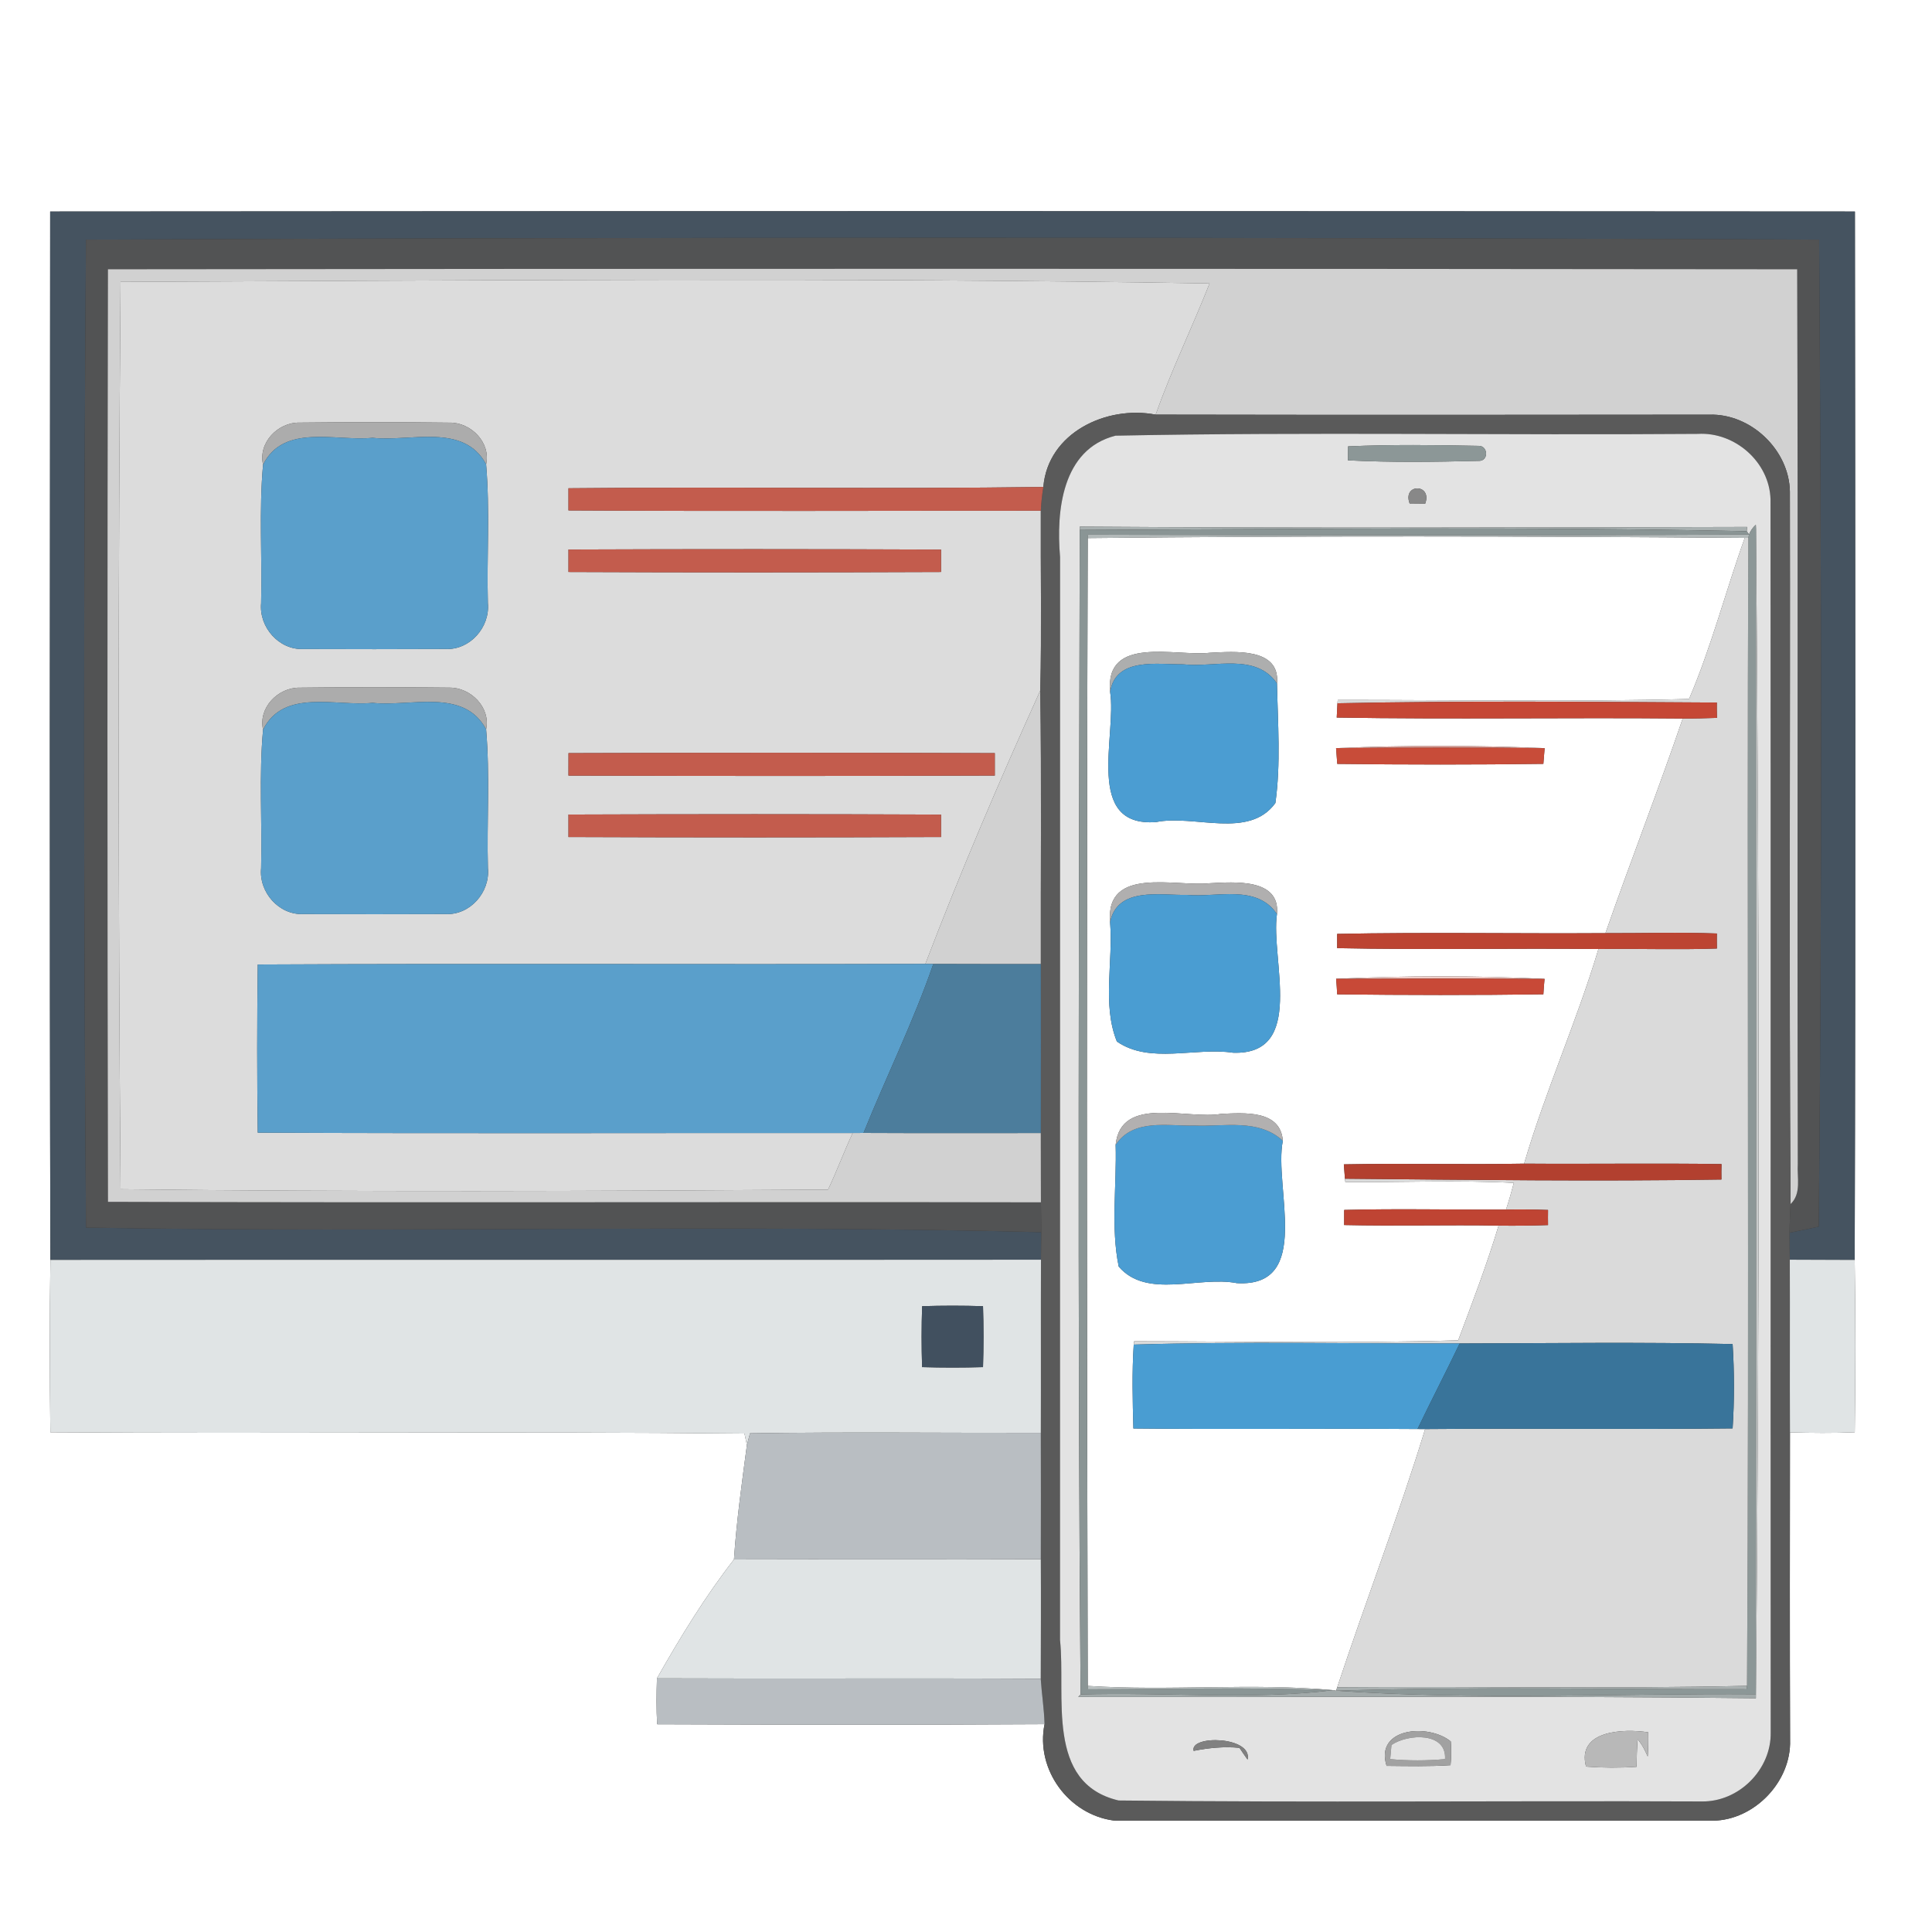 <?xml version="1.0" encoding="UTF-8" ?>
<!DOCTYPE svg PUBLIC "-//W3C//DTD SVG 1.1//EN" "http://www.w3.org/Graphics/SVG/1.1/DTD/svg11.dtd">
<svg width="503pt" height="503pt" viewBox="0 0 503 503" version="1.1" xmlns="http://www.w3.org/2000/svg">
<rect x="0" y="0" width="503" height="503" fill="#333333" stroke="none"/>
<g id="#ffffffff">
<path fill="#ffffff" opacity="1.00" d=" M 0.00 0.00 L 503.00 0.00 L 503.00 503.00 L 0.00 503.00 L 0.00 0.00 M 13.06 55.07 C 13.00 146.05 12.88 237.04 13.12 328.02 C 12.91 342.98 12.93 357.94 13.11 372.89 C 73.34 373.30 133.60 372.61 193.83 373.23 C 193.98 373.98 194.30 375.47 194.46 376.22 C 193.15 386.11 191.75 396.05 191.09 406.02 C 183.60 415.63 177.07 426.32 171.04 436.96 C 170.91 440.94 170.87 444.93 171.09 448.91 C 204.71 449.04 238.34 449.09 271.95 448.89 C 269.56 460.69 278.22 472.45 289.99 473.98 C 342.00 474.04 394.02 473.96 446.03 474.02 C 456.81 473.84 466.39 463.82 466.05 453.03 C 465.95 426.33 466.00 399.62 466.02 372.92 C 471.64 373.07 477.27 373.13 482.89 372.89 C 483.08 357.94 483.10 342.98 482.87 328.03 C 483.13 237.04 483.01 146.05 482.93 55.07 C 326.31 54.96 169.68 54.95 13.06 55.07 Z" />
<path fill="#ffffff" opacity="1.00" d=" M 283.19 140.09 C 340.19 139.47 397.24 139.59 454.25 140.04 C 449.25 153.96 445.58 168.36 439.75 181.98 C 409.29 182.78 378.77 182.21 348.29 182.23 L 348.21 183.10 C 348.13 184.34 348.07 185.58 348.02 186.82 C 378.04 187.32 408.07 186.79 438.10 187.07 C 431.70 205.81 424.50 224.25 417.98 242.95 C 394.70 243.10 371.40 242.67 348.13 243.14 C 348.13 244.37 348.14 245.61 348.13 246.85 C 370.80 247.33 393.49 246.84 416.16 247.08 C 410.50 265.97 402.34 284.04 396.81 302.96 C 381.16 303.24 365.51 302.83 349.87 303.14 C 349.95 304.39 350.05 305.63 350.16 306.88 L 350.27 307.76 C 364.88 307.85 379.53 307.22 394.13 307.97 C 393.51 310.30 392.87 312.62 392.10 314.91 C 378.05 314.99 364.00 314.64 349.96 315.01 C 349.97 316.31 349.97 317.62 349.95 318.94 C 363.35 319.25 376.76 318.86 390.16 319.09 C 387.12 329.20 383.35 339.08 379.64 348.96 C 351.55 349.79 323.39 349.23 295.28 349.20 L 295.17 350.07 C 294.69 357.34 294.88 364.64 295.08 371.91 C 319.73 372.19 344.40 371.87 369.05 372.05 C 369.55 372.06 370.54 372.06 371.04 372.06 C 364.11 394.70 355.58 416.81 348.15 439.28 L 347.86 440.18 L 347.12 440.04 C 325.91 438.09 304.46 440.31 283.19 438.93 C 282.92 339.33 282.89 239.69 283.19 140.09 M 289.02 180.12 C 290.83 191.40 282.17 215.43 300.98 214.03 C 310.96 211.99 325.15 218.60 332.05 209.07 C 333.49 198.87 332.68 188.27 332.47 177.94 C 333.34 168.50 321.25 169.66 315.00 169.95 C 306.04 170.97 287.63 165.30 289.02 180.12 M 347.85 194.78 C 347.97 196.14 348.07 197.51 348.16 198.88 C 366.04 199.10 383.94 199.11 401.82 198.87 C 401.91 197.51 402.02 196.15 402.15 194.79 C 384.17 194.02 365.82 194.02 347.85 194.78 M 289.01 240.08 C 289.87 250.32 286.89 261.53 290.78 271.16 C 299.38 277.11 311.14 272.60 321.03 274.08 C 340.08 274.73 330.75 249.69 332.46 237.97 C 333.35 228.58 321.25 229.63 315.00 229.95 C 306.06 230.93 287.77 225.39 289.01 240.08 M 347.86 254.83 C 347.98 256.17 348.07 257.53 348.14 258.88 C 366.03 259.09 383.94 259.12 401.82 258.87 C 401.90 257.52 402.00 256.18 402.13 254.85 C 384.20 253.97 365.80 254.01 347.86 254.83 M 290.46 298.05 C 290.77 308.58 289.15 319.46 291.26 329.76 C 298.62 338.32 312.11 332.12 322.02 334.07 C 341.92 335.22 331.54 309.02 333.99 297.00 C 333.37 288.88 323.86 289.77 318.00 289.99 C 309.23 291.60 291.81 285.00 290.46 298.05 Z" />
</g>
<g id="#455360ff">
<path fill="#455360" opacity="1.00" d=" M 13.06 55.07 C 169.68 54.95 326.31 54.96 482.93 55.07 C 483.01 146.05 483.13 237.04 482.87 328.03 C 477.24 328.01 471.61 328.00 465.98 327.97 C 465.95 325.63 465.90 323.28 465.91 320.94 C 468.45 320.46 470.97 319.88 473.51 319.37 C 474.39 233.77 474.20 148.01 473.61 62.39 C 323.24 61.74 172.76 61.74 22.38 62.39 C 21.75 148.09 21.74 233.91 22.39 319.61 C 105.24 321.05 188.31 318.67 271.10 320.80 C 271.09 323.19 271.04 325.58 271.02 327.97 C 185.05 328.05 99.09 327.95 13.12 328.02 C 12.88 237.04 13.00 146.05 13.06 55.07 Z" />
</g>
<g id="#525354ff">
<path fill="#525354" opacity="1.00" d=" M 22.38 62.39 C 172.76 61.74 323.24 61.74 473.61 62.39 C 474.20 148.01 474.39 233.77 473.51 319.37 C 470.97 319.88 468.45 320.46 465.91 320.94 C 465.92 318.45 466.08 315.97 466.17 313.49 C 469.07 310.77 467.83 306.51 468.06 303.00 C 467.86 225.37 468.17 147.73 467.90 70.10 C 321.31 69.94 174.70 69.93 28.10 70.10 C 27.93 151.03 27.93 231.97 28.11 312.90 C 109.07 313.17 190.04 312.88 271.01 313.03 C 271.03 315.62 271.09 318.21 271.10 320.80 C 188.31 318.67 105.24 321.05 22.39 319.61 C 21.74 233.91 21.75 148.09 22.38 62.39 Z" />
</g>
<g id="#d1d1d1ff">
<path fill="#d1d1d1" opacity="1.00" d=" M 28.10 70.10 C 174.70 69.93 321.31 69.94 467.90 70.10 C 468.17 147.73 467.86 225.37 468.06 303.00 C 467.83 306.51 469.07 310.77 466.17 313.49 C 465.77 251.66 466.11 189.81 466.00 127.98 C 465.84 117.17 455.84 107.63 445.04 107.96 C 396.99 108.02 348.93 108.04 300.87 107.95 C 305.00 96.34 310.39 85.24 314.92 73.79 C 220.54 72.21 125.84 73.00 31.39 73.39 C 30.74 152.09 30.74 230.91 31.39 309.62 C 92.75 310.33 154.22 310.12 215.59 309.72 C 217.88 304.87 219.74 299.84 222.00 294.98 C 222.70 294.97 224.12 294.96 224.82 294.96 C 240.21 295.04 255.60 294.98 270.99 294.99 C 271.02 301.00 270.98 307.02 271.01 313.03 C 190.04 312.88 109.07 313.17 28.11 312.90 C 27.93 231.97 27.93 151.03 28.10 70.10 Z" />
<path fill="#d1d1d1" opacity="1.00" d=" M 240.92 250.95 C 250.10 226.93 260.24 203.20 270.85 179.76 C 271.18 203.51 270.93 227.26 270.99 251.01 C 261.65 250.98 252.32 251.03 242.99 250.97 C 242.47 250.96 241.44 250.96 240.92 250.95 Z" />
</g>
<g id="#dcdcdcff">
<path fill="#dcdcdc" opacity="1.00" d=" M 31.39 73.39 C 125.84 73.00 220.54 72.21 314.92 73.79 C 310.39 85.24 305.00 96.34 300.87 107.95 C 288.11 105.48 272.81 112.65 271.64 126.78 C 230.43 127.37 189.21 126.69 148.00 127.12 C 148.00 129.04 148.00 130.97 148.00 132.89 C 188.99 133.13 229.99 132.96 270.98 132.97 C 270.91 148.57 271.20 164.17 270.85 179.76 C 260.24 203.20 250.10 226.93 240.92 250.95 C 182.99 251.14 125.04 250.82 67.11 251.11 C 66.91 265.70 66.91 280.30 67.11 294.89 C 118.73 295.13 170.37 294.95 222.00 294.98 C 219.74 299.84 217.88 304.87 215.59 309.72 C 154.22 310.12 92.75 310.33 31.39 309.62 C 30.74 230.91 30.74 152.09 31.39 73.39 M 68.49 120.98 C 67.40 132.95 68.28 145.02 67.98 157.03 C 67.40 163.28 72.61 169.26 79.01 168.98 C 91.33 169.03 103.67 169.03 116.00 168.97 C 122.39 169.26 127.61 163.28 127.02 157.02 C 126.71 144.98 127.59 132.88 126.56 120.88 C 127.83 115.22 122.59 109.93 117.02 110.04 C 104.01 109.87 90.99 109.89 77.98 110.03 C 72.34 109.93 67.17 115.27 68.49 120.98 M 148.00 143.07 C 147.98 145.02 147.99 146.97 148.00 148.92 C 180.33 149.06 212.67 149.05 245.00 148.92 C 245.01 146.97 245.01 145.02 245.00 143.08 C 212.67 142.95 180.33 142.94 148.00 143.07 M 68.49 189.98 C 67.39 201.95 68.28 214.02 67.98 226.03 C 67.37 232.30 72.61 238.28 79.00 237.98 C 91.33 238.02 103.67 238.04 116.00 237.98 C 122.40 238.28 127.62 232.29 127.03 226.03 C 126.72 213.99 127.59 201.88 126.56 189.88 C 127.79 184.23 122.57 178.97 117.01 179.03 C 104.01 178.88 90.99 178.88 77.99 179.04 C 72.36 178.98 67.20 184.27 68.49 189.98 M 148.01 196.08 C 147.99 198.02 147.99 199.97 148.00 201.93 C 185.00 202.05 222.01 202.06 259.00 201.92 C 259.01 199.97 259.01 198.02 259.00 196.08 C 222.00 195.95 185.00 195.95 148.01 196.08 M 148.00 212.07 C 147.99 214.02 147.99 215.97 148.00 217.92 C 180.33 218.05 212.67 218.05 245.00 217.92 C 245.01 215.97 245.01 214.02 245.00 212.08 C 212.67 211.94 180.33 211.95 148.00 212.07 Z" />
</g>
<g id="#5a5a5aff">
<path fill="#5a5a5a" opacity="1.00" d=" M 271.64 126.78 C 272.81 112.65 288.11 105.48 300.87 107.95 C 348.93 108.04 396.99 108.02 445.04 107.96 C 455.84 107.63 465.84 117.17 466.00 127.98 C 466.11 189.81 465.77 251.66 466.17 313.49 C 466.08 315.97 465.92 318.45 465.91 320.94 C 465.90 323.28 465.95 325.63 465.98 327.97 C 466.04 342.95 465.95 357.94 466.02 372.92 C 466.00 399.62 465.95 426.33 466.05 453.03 C 466.39 463.82 456.81 473.84 446.03 474.02 C 394.02 473.96 342.00 474.04 289.99 473.98 C 278.22 472.45 269.56 460.69 271.95 448.89 C 271.85 444.93 271.21 441.01 270.96 437.07 C 270.99 426.70 271.04 416.33 270.98 405.96 C 271.01 394.99 271.01 384.01 270.98 373.04 C 271.04 358.02 270.96 342.99 271.02 327.97 C 271.04 325.58 271.09 323.19 271.10 320.80 C 271.09 318.21 271.03 315.62 271.01 313.03 C 270.98 307.02 271.02 301.00 270.99 294.99 C 271.01 280.33 271.01 265.67 270.99 251.01 C 270.93 227.26 271.18 203.51 270.85 179.76 C 271.20 164.17 270.91 148.57 270.98 132.97 C 271.08 130.90 271.30 128.83 271.64 126.78 M 290.42 113.43 C 276.48 116.97 274.96 133.06 275.99 145.00 C 275.98 239.00 276.00 333.00 275.98 427.00 C 277.53 441.53 272.06 464.23 291.22 468.76 C 341.79 469.32 392.43 468.81 443.03 469.01 C 452.71 469.18 461.18 460.71 461.01 451.03 C 460.95 344.02 461.04 237.01 460.96 130.01 C 460.69 120.27 451.67 112.40 442.04 112.96 C 391.51 113.35 340.88 112.42 290.42 113.43 Z" />
</g>
<g id="#acacacff">
<path fill="#acacac" opacity="1.00" d=" M 68.49 120.98 C 67.17 115.27 72.34 109.93 77.98 110.03 C 90.99 109.89 104.01 109.87 117.02 110.04 C 122.59 109.93 127.83 115.22 126.56 120.88 C 120.72 110.02 106.84 115.08 97.00 113.99 C 87.48 114.96 73.85 110.19 68.49 120.98 Z" />
<path fill="#acacac" opacity="1.00" d=" M 68.49 189.98 C 67.20 184.27 72.36 178.98 77.99 179.04 C 90.99 178.88 104.01 178.88 117.01 179.03 C 122.57 178.97 127.79 184.23 126.56 189.88 C 120.72 179.02 106.85 184.07 97.00 182.99 C 87.48 183.97 73.85 179.19 68.49 189.98 Z" />
</g>
<g id="#e3e3e3ff">
<path fill="#e3e3e3" opacity="1.00" d=" M 290.42 113.43 C 340.88 112.42 391.51 113.35 442.04 112.96 C 451.67 112.40 460.69 120.27 460.96 130.01 C 461.04 237.01 460.95 344.02 461.01 451.03 C 461.18 460.71 452.71 469.18 443.03 469.01 C 392.43 468.81 341.79 469.32 291.22 468.76 C 272.06 464.23 277.53 441.53 275.98 427.00 C 276.00 333.00 275.98 239.00 275.99 145.00 C 274.96 133.06 276.48 116.97 290.42 113.43 M 350.98 116.21 C 350.96 117.42 350.95 118.64 350.94 119.85 C 362.24 120.43 373.60 120.27 384.90 119.99 C 387.65 120.17 387.50 115.97 384.88 116.08 C 373.60 115.85 362.26 115.71 350.98 116.21 M 367.00 131.07 C 368.35 131.07 369.70 131.08 371.06 131.11 C 372.97 125.87 365.06 125.81 367.00 131.07 M 281.13 137.11 L 281.11 137.97 C 280.94 239.02 280.49 340.15 281.33 441.16 L 280.72 441.80 C 339.53 441.90 398.36 441.47 457.15 442.14 C 458.12 340.81 458.06 239.08 457.18 137.71 L 457.14 136.63 C 456.33 137.35 455.74 138.19 455.37 139.16 L 454.76 138.30 L 454.86 137.19 C 396.95 137.34 339.03 137.51 281.13 137.11 M 361.00 459.75 C 366.55 459.80 372.11 459.94 377.65 459.57 C 377.85 457.51 377.87 455.45 377.72 453.40 C 371.97 448.64 357.85 449.77 361.00 459.75 M 412.93 459.94 C 417.31 460.27 421.70 460.29 426.08 459.99 C 426.11 457.60 426.18 455.21 426.35 452.83 C 427.52 454.13 428.28 455.72 428.99 457.32 C 429.12 455.22 429.17 453.11 429.12 451.01 C 422.77 450.02 410.43 450.46 412.93 459.94 M 310.77 455.84 C 314.69 455.06 318.70 454.66 322.70 455.05 C 323.38 456.08 324.08 457.10 324.81 458.11 C 326.16 452.02 309.67 451.64 310.77 455.84 Z" />
</g>
<g id="#5a9fcbff">
<path fill="#5a9fcb" opacity="1.00" d=" M 68.49 120.98 C 73.85 110.19 87.48 114.96 97.00 113.99 C 106.84 115.08 120.72 110.02 126.56 120.88 C 127.59 132.88 126.71 144.98 127.02 157.02 C 127.61 163.28 122.39 169.26 116.00 168.97 C 103.67 169.03 91.33 169.03 79.01 168.98 C 72.61 169.26 67.40 163.28 67.98 157.03 C 68.28 145.02 67.40 132.95 68.49 120.98 Z" />
<path fill="#5a9fcb" opacity="1.00" d=" M 68.49 189.98 C 73.85 179.19 87.48 183.97 97.00 182.99 C 106.85 184.07 120.72 179.02 126.56 189.88 C 127.59 201.88 126.72 213.99 127.03 226.03 C 127.62 232.29 122.40 238.28 116.00 237.98 C 103.67 238.04 91.33 238.02 79.00 237.98 C 72.61 238.28 67.37 232.30 67.98 226.03 C 68.28 214.02 67.39 201.95 68.49 189.98 Z" />
<path fill="#5a9fcb" opacity="1.00" d=" M 67.11 251.11 C 125.04 250.82 182.99 251.14 240.92 250.95 C 241.44 250.96 242.47 250.96 242.99 250.97 C 237.81 265.98 230.76 280.25 224.82 294.96 C 224.12 294.96 222.70 294.97 222.00 294.98 C 170.37 294.95 118.73 295.13 67.11 294.89 C 66.91 280.30 66.91 265.70 67.11 251.11 Z" />
</g>
<g id="#8c9797ff">
<path fill="#8c9797" opacity="1.00" d=" M 350.98 116.21 C 362.26 115.71 373.60 115.85 384.88 116.08 C 387.50 115.97 387.65 120.17 384.90 119.99 C 373.60 120.27 362.24 120.43 350.94 119.85 C 350.95 118.64 350.96 117.42 350.98 116.21 Z" />
<path fill="#8c9797" opacity="1.00" d=" M 455.37 139.16 C 455.74 138.19 456.33 137.35 457.14 136.63 L 457.18 137.71 C 457.21 238.84 457.30 339.97 457.14 441.10 C 420.76 440.85 384.04 442.70 347.86 440.18 C 383.45 439.07 419.11 439.85 454.73 439.79 L 454.84 438.91 C 455.45 339.30 454.77 239.64 455.18 140.03 L 455.37 139.16 Z" />
</g>
<g id="#c35c4dff">
<path fill="#c35c4d" opacity="1.00" d=" M 148.00 127.12 C 189.21 126.69 230.43 127.37 271.64 126.78 C 271.30 128.83 271.08 130.90 270.98 132.97 C 229.99 132.96 188.99 133.13 148.00 132.89 C 148.00 130.97 148.00 129.04 148.00 127.12 Z" />
<path fill="#c35c4d" opacity="1.00" d=" M 148.00 143.07 C 180.33 142.94 212.67 142.95 245.00 143.08 C 245.01 145.02 245.01 146.97 245.00 148.92 C 212.67 149.05 180.33 149.06 148.00 148.92 C 147.99 146.97 147.98 145.02 148.00 143.07 Z" />
<path fill="#c35c4d" opacity="1.00" d=" M 148.01 196.08 C 185.00 195.95 222.00 195.95 259.00 196.08 C 259.01 198.02 259.01 199.97 259.00 201.92 C 222.01 202.06 185.00 202.05 148.00 201.93 C 147.99 199.97 147.99 198.02 148.01 196.08 Z" />
<path fill="#c35c4d" opacity="1.00" d=" M 148.00 212.07 C 180.33 211.95 212.67 211.94 245.00 212.08 C 245.01 214.02 245.01 215.97 245.00 217.92 C 212.67 218.05 180.33 218.05 148.00 217.92 C 147.99 215.97 147.99 214.02 148.00 212.07 Z" />
</g>
<g id="#888888ff">
<path fill="#888888" opacity="1.00" d=" M 367.00 131.07 C 365.06 125.81 372.97 125.87 371.06 131.11 C 369.70 131.08 368.35 131.07 367.00 131.07 Z" />
</g>
<g id="#a8b0b0ff">
<path fill="#a8b0b0" opacity="1.00" d=" M 281.13 137.11 C 339.03 137.51 396.95 137.34 454.86 137.19 L 454.76 138.30 C 396.95 137.09 338.97 137.75 281.11 137.97 L 281.13 137.11 Z" />
</g>
<g id="#8a9595ff">
<path fill="#8a9595" opacity="1.00" d=" M 281.11 137.97 C 338.97 137.75 396.95 137.09 454.76 138.30 L 455.37 139.16 C 398.01 139.49 340.65 139.38 283.29 139.21 L 283.19 140.09 C 282.89 239.69 282.92 339.33 283.19 438.93 L 283.29 439.80 C 304.56 439.77 325.87 439.23 347.12 440.04 C 325.44 442.71 303.22 440.48 281.33 441.16 C 280.49 340.15 280.94 239.02 281.11 137.97 Z" />
</g>
<g id="#c9ccccff">
<path fill="#c9cccc" opacity="1.00" d=" M 457.18 137.71 C 458.06 239.08 458.12 340.81 457.15 442.14 L 457.14 441.10 C 457.30 339.97 457.21 238.84 457.18 137.71 Z" />
</g>
<g id="#b2b9b9ff">
<path fill="#b2b9b9" opacity="1.00" d=" M 283.29 139.21 C 340.65 139.38 398.01 139.49 455.37 139.16 L 455.18 140.03 L 454.25 140.04 C 397.24 139.59 340.19 139.47 283.19 140.09 L 283.29 139.21 Z" />
</g>
<g id="#dadadaff">
<path fill="#dadada" opacity="1.00" d=" M 454.25 140.04 L 455.18 140.03 C 454.77 239.64 455.45 339.30 454.84 438.91 C 419.30 439.73 383.71 438.99 348.15 439.28 C 355.58 416.81 364.11 394.70 371.04 372.06 C 397.72 371.83 424.41 372.20 451.09 371.89 C 451.56 364.58 451.55 357.24 451.09 349.93 C 427.42 349.37 403.71 349.73 380.03 349.77 C 351.75 349.84 323.44 349.23 295.17 350.07 L 295.28 349.20 C 323.39 349.23 351.55 349.79 379.64 348.96 C 383.35 339.08 387.12 329.20 390.16 319.09 C 394.45 319.15 398.74 319.11 403.03 318.95 C 403.01 317.63 403.01 316.32 403.03 315.02 C 399.39 314.88 395.75 314.84 392.10 314.91 C 392.87 312.62 393.51 310.30 394.13 307.97 C 379.53 307.22 364.88 307.85 350.27 307.76 L 350.16 306.88 C 382.82 307.18 415.52 307.61 448.18 307.09 C 448.15 305.75 448.16 304.41 448.20 303.07 C 431.07 302.82 413.94 303.09 396.81 302.96 C 402.34 284.04 410.50 265.97 416.16 247.08 C 426.44 246.94 436.73 247.31 447.00 246.95 C 446.98 245.64 446.97 244.34 446.99 243.04 C 437.33 242.66 427.65 242.99 417.98 242.95 C 424.50 224.25 431.70 205.81 438.10 187.07 C 441.07 187.10 444.04 186.99 447.02 186.90 C 446.98 185.57 446.96 184.24 446.98 182.91 C 414.07 182.73 381.11 182.41 348.21 183.10 L 348.29 182.23 C 378.77 182.21 409.29 182.78 439.75 181.98 C 445.58 168.36 449.25 153.96 454.25 140.04 Z" />
</g>
<g id="#adaeaeff">
<path fill="#adaeae" opacity="1.00" d=" M 289.02 180.12 C 287.63 165.30 306.04 170.97 315.00 169.95 C 321.25 169.66 333.34 168.50 332.47 177.94 C 326.92 169.86 316.15 173.89 308.00 172.96 C 301.33 173.03 290.51 171.03 289.02 180.12 Z" />
</g>
<g id="#4b9dd2ff">
<path fill="#4b9dd2" opacity="1.00" d=" M 289.02 180.12 C 290.51 171.03 301.33 173.03 308.00 172.96 C 316.15 173.89 326.92 169.86 332.47 177.94 C 332.68 188.27 333.49 198.87 332.05 209.07 C 325.15 218.60 310.96 211.99 300.98 214.03 C 282.17 215.43 290.83 191.40 289.02 180.12 Z" />
<path fill="#4b9dd2" opacity="1.00" d=" M 290.46 298.05 C 295.11 291.12 303.94 293.23 311.00 293.04 C 318.75 293.36 327.68 291.17 333.99 297.00 C 331.54 309.02 341.92 335.22 322.02 334.07 C 312.11 332.12 298.62 338.32 291.26 329.76 C 289.15 319.46 290.77 308.58 290.46 298.05 Z" />
</g>
<g id="#c54735ff">
<path fill="#c54735" opacity="1.00" d=" M 348.21 183.10 C 381.11 182.41 414.07 182.73 446.98 182.91 C 446.96 184.24 446.98 185.57 447.02 186.90 C 444.04 186.99 441.07 187.10 438.10 187.07 C 408.07 186.79 378.04 187.32 348.02 186.82 C 348.07 185.58 348.13 184.34 348.21 183.10 Z" />
</g>
<g id="#e5aba3ff">
<path fill="#e5aba3" opacity="1.00" d=" M 347.85 194.78 C 365.82 194.02 384.17 194.02 402.15 194.79 C 384.05 194.58 365.95 194.61 347.85 194.78 Z" />
</g>
<g id="#c84c39ff">
<path fill="#c84c39" opacity="1.00" d=" M 347.85 194.78 C 365.95 194.61 384.05 194.58 402.15 194.79 C 402.02 196.15 401.91 197.51 401.82 198.87 C 383.94 199.11 366.04 199.10 348.16 198.88 C 348.07 197.51 347.97 196.14 347.85 194.78 Z" />
</g>
<g id="#b0afafff">
<path fill="#b0afaf" opacity="1.00" d=" M 289.01 240.08 C 287.77 225.39 306.06 230.93 315.00 229.95 C 321.25 229.63 333.35 228.58 332.46 237.97 C 327.14 230.15 316.87 233.72 309.00 232.99 C 302.04 233.15 290.95 230.77 289.01 240.08 Z" />
</g>
<g id="#4a9dd2ff">
<path fill="#4a9dd2" opacity="1.00" d=" M 289.01 240.08 C 290.95 230.77 302.04 233.15 309.00 232.99 C 316.87 233.72 327.14 230.15 332.46 237.97 C 330.75 249.69 340.08 274.73 321.03 274.08 C 311.14 272.60 299.38 277.11 290.78 271.16 C 286.89 261.53 289.87 250.32 289.01 240.08 Z" />
</g>
<g id="#bc4432ff">
<path fill="#bc4432" opacity="1.00" d=" M 348.13 243.14 C 371.40 242.67 394.70 243.10 417.98 242.95 C 427.65 242.99 437.33 242.66 446.99 243.04 C 446.97 244.34 446.98 245.64 447.00 246.95 C 436.73 247.31 426.44 246.94 416.16 247.08 C 393.49 246.84 370.80 247.33 348.13 246.85 C 348.14 245.61 348.13 244.37 348.13 243.14 Z" />
</g>
<g id="#4c7d9cff">
<path fill="#4c7d9c" opacity="1.00" d=" M 242.99 250.97 C 252.32 251.03 261.65 250.98 270.99 251.01 C 271.01 265.67 271.01 280.33 270.99 294.99 C 255.60 294.98 240.21 295.04 224.82 294.96 C 230.76 280.25 237.81 265.98 242.99 250.97 Z" />
</g>
<g id="#f0cdc8ff">
<path fill="#f0cdc8" opacity="1.00" d=" M 347.86 254.83 C 365.80 254.01 384.20 253.97 402.13 254.85 C 384.04 254.74 365.95 254.77 347.86 254.83 Z" />
</g>
<g id="#c84937ff">
<path fill="#c84937" opacity="1.00" d=" M 347.86 254.83 C 365.95 254.77 384.04 254.74 402.13 254.85 C 402.00 256.18 401.90 257.52 401.82 258.87 C 383.94 259.12 366.03 259.09 348.14 258.88 C 348.07 257.53 347.98 256.17 347.86 254.83 Z" />
</g>
<g id="#b2b0b0ff">
<path fill="#b2b0b0" opacity="1.00" d=" M 290.46 298.05 C 291.81 285.00 309.23 291.60 318.00 289.99 C 323.86 289.77 333.37 288.88 333.99 297.00 C 327.68 291.17 318.75 293.36 311.00 293.04 C 303.94 293.23 295.11 291.12 290.46 298.05 Z" />
</g>
<g id="#b2402fff">
<path fill="#b2402f" opacity="1.00" d=" M 349.87 303.14 C 365.51 302.83 381.16 303.24 396.81 302.96 C 413.94 303.09 431.07 302.82 448.20 303.07 C 448.16 304.41 448.15 305.75 448.18 307.09 C 415.52 307.61 382.82 307.18 350.16 306.88 C 350.05 305.63 349.95 304.39 349.87 303.14 Z" />
</g>
<g id="#bf4433ff">
<path fill="#bf4433" opacity="1.00" d=" M 349.96 315.01 C 364.00 314.64 378.05 314.99 392.10 314.91 C 395.75 314.84 399.39 314.88 403.03 315.02 C 403.01 316.32 403.01 317.63 403.03 318.95 C 398.74 319.11 394.45 319.15 390.16 319.09 C 376.76 318.86 363.35 319.25 349.95 318.94 C 349.97 317.62 349.97 316.31 349.96 315.01 Z" />
</g>
<g id="#e0e4e5ff">
<path fill="#e0e4e5" opacity="1.00" d=" M 13.12 328.02 C 99.09 327.95 185.05 328.05 271.02 327.97 C 270.96 342.99 271.04 358.02 270.98 373.04 C 245.75 373.08 220.51 372.79 195.28 373.16 C 195.00 374.17 194.72 375.19 194.46 376.22 C 194.30 375.47 193.98 373.98 193.83 373.23 C 133.60 372.61 73.34 373.30 13.11 372.89 C 12.93 357.94 12.91 342.98 13.12 328.02 M 240.08 340.07 C 239.90 345.36 239.90 350.64 240.07 355.93 C 245.35 356.09 250.64 356.09 255.93 355.93 C 256.10 350.64 256.10 345.35 255.93 340.07 C 250.65 339.90 245.36 339.90 240.08 340.07 Z" />
<path fill="#e0e4e5" opacity="1.00" d=" M 465.98 327.97 C 471.61 328.00 477.24 328.01 482.87 328.03 C 483.10 342.98 483.08 357.94 482.89 372.89 C 477.27 373.13 471.64 373.07 466.02 372.92 C 465.95 357.94 466.04 342.95 465.98 327.97 Z" />
<path fill="#e0e4e5" opacity="1.00" d=" M 171.04 436.96 C 177.07 426.32 183.60 415.63 191.09 406.02 C 217.72 405.93 244.35 406.07 270.98 405.96 C 271.04 416.33 270.99 426.70 270.96 437.07 C 237.65 436.89 204.34 437.10 171.04 436.96 Z" />
</g>
<g id="#41505fff">
<path fill="#41505f" opacity="1.00" d=" M 240.08 340.07 C 245.36 339.90 250.65 339.90 255.93 340.07 C 256.10 345.35 256.10 350.64 255.93 355.93 C 250.64 356.09 245.35 356.09 240.07 355.93 C 239.90 350.64 239.90 345.36 240.08 340.07 Z" />
</g>
<g id="#499dd2ff">
<path fill="#499dd2" opacity="1.00" d=" M 295.17 350.07 C 323.44 349.23 351.75 349.84 380.03 349.77 C 376.45 357.24 372.64 364.59 369.05 372.05 C 344.40 371.87 319.73 372.19 295.08 371.91 C 294.88 364.64 294.69 357.34 295.17 350.07 Z" />
</g>
<g id="#39749aff">
<path fill="#39749a" opacity="1.00" d=" M 380.03 349.77 C 403.71 349.73 427.42 349.37 451.09 349.93 C 451.55 357.24 451.56 364.58 451.09 371.89 C 424.41 372.20 397.72 371.83 371.04 372.06 C 370.54 372.06 369.55 372.06 369.05 372.05 C 372.64 364.59 376.45 357.24 380.03 349.77 Z" />
</g>
<g id="#b9bec2ff">
<path fill="#b9bec2" opacity="1.00" d=" M 195.28 373.16 C 220.51 372.79 245.75 373.08 270.98 373.04 C 271.01 384.01 271.01 394.99 270.98 405.96 C 244.35 406.07 217.72 405.93 191.09 406.02 C 191.75 396.05 193.15 386.11 194.46 376.22 C 194.72 375.19 195.00 374.17 195.28 373.16 Z" />
<path fill="#b9bec2" opacity="1.00" d=" M 171.04 436.96 C 204.34 437.10 237.65 436.89 270.96 437.07 C 271.21 441.01 271.85 444.93 271.95 448.89 C 238.34 449.09 204.71 449.04 171.09 448.91 C 170.87 444.93 170.91 440.94 171.04 436.96 Z" />
</g>
<g id="#bac1c1ff">
<path fill="#bac1c1" opacity="1.00" d=" M 283.19 438.93 C 304.46 440.31 325.91 438.09 347.12 440.04 C 325.87 439.23 304.56 439.77 283.29 439.80 L 283.19 438.93 Z" />
</g>
<g id="#a9b0b0ff">
<path fill="#a9b0b0" opacity="1.00" d=" M 348.15 439.28 C 383.71 438.99 419.30 439.73 454.84 438.91 L 454.73 439.79 C 419.11 439.85 383.45 439.07 347.86 440.18 L 348.15 439.28 Z" />
</g>
<g id="#a2aaaaff">
<path fill="#a2aaaa" opacity="1.00" d=" M 347.12 440.04 L 347.86 440.18 C 384.04 442.70 420.76 440.85 457.14 441.10 L 457.15 442.14 C 398.36 441.47 339.53 441.90 280.72 441.80 L 281.33 441.16 C 303.22 440.48 325.44 442.71 347.12 440.04 Z" />
</g>
<g id="#a1a1a1ff">
<path fill="#a1a1a1" opacity="1.00" d=" M 361.00 459.75 C 357.85 449.77 371.97 448.64 377.72 453.40 C 377.87 455.45 377.85 457.51 377.65 459.57 C 372.11 459.94 366.55 459.80 361.00 459.75 M 362.27 454.31 C 362.18 455.53 362.07 456.76 361.94 457.99 C 366.69 458.43 371.47 458.42 376.22 457.99 C 376.66 450.89 366.58 451.36 362.27 454.31 Z" />
</g>
<g id="#b8b8b8ff">
<path fill="#b8b8b8" opacity="1.00" d=" M 412.93 459.94 C 410.43 450.46 422.77 450.02 429.12 451.01 C 429.17 453.11 429.12 455.22 428.99 457.32 C 428.28 455.72 427.52 454.13 426.35 452.83 C 426.18 455.21 426.11 457.60 426.08 459.99 C 421.70 460.29 417.31 460.27 412.93 459.94 Z" />
</g>
<g id="#e2e2e2ff">
<path fill="#e2e2e2" opacity="1.00" d=" M 362.27 454.31 C 366.58 451.36 376.66 450.89 376.22 457.99 C 371.47 458.42 366.69 458.43 361.94 457.99 C 362.07 456.76 362.18 455.53 362.27 454.31 Z" />
</g>
<g id="#808080ff">
<path fill="#808080" opacity="1.00" d=" M 310.77 455.84 C 309.67 451.64 326.16 452.02 324.81 458.11 C 324.08 457.10 323.38 456.08 322.70 455.05 C 318.70 454.66 314.69 455.06 310.77 455.84 Z" />
</g>
</svg>
